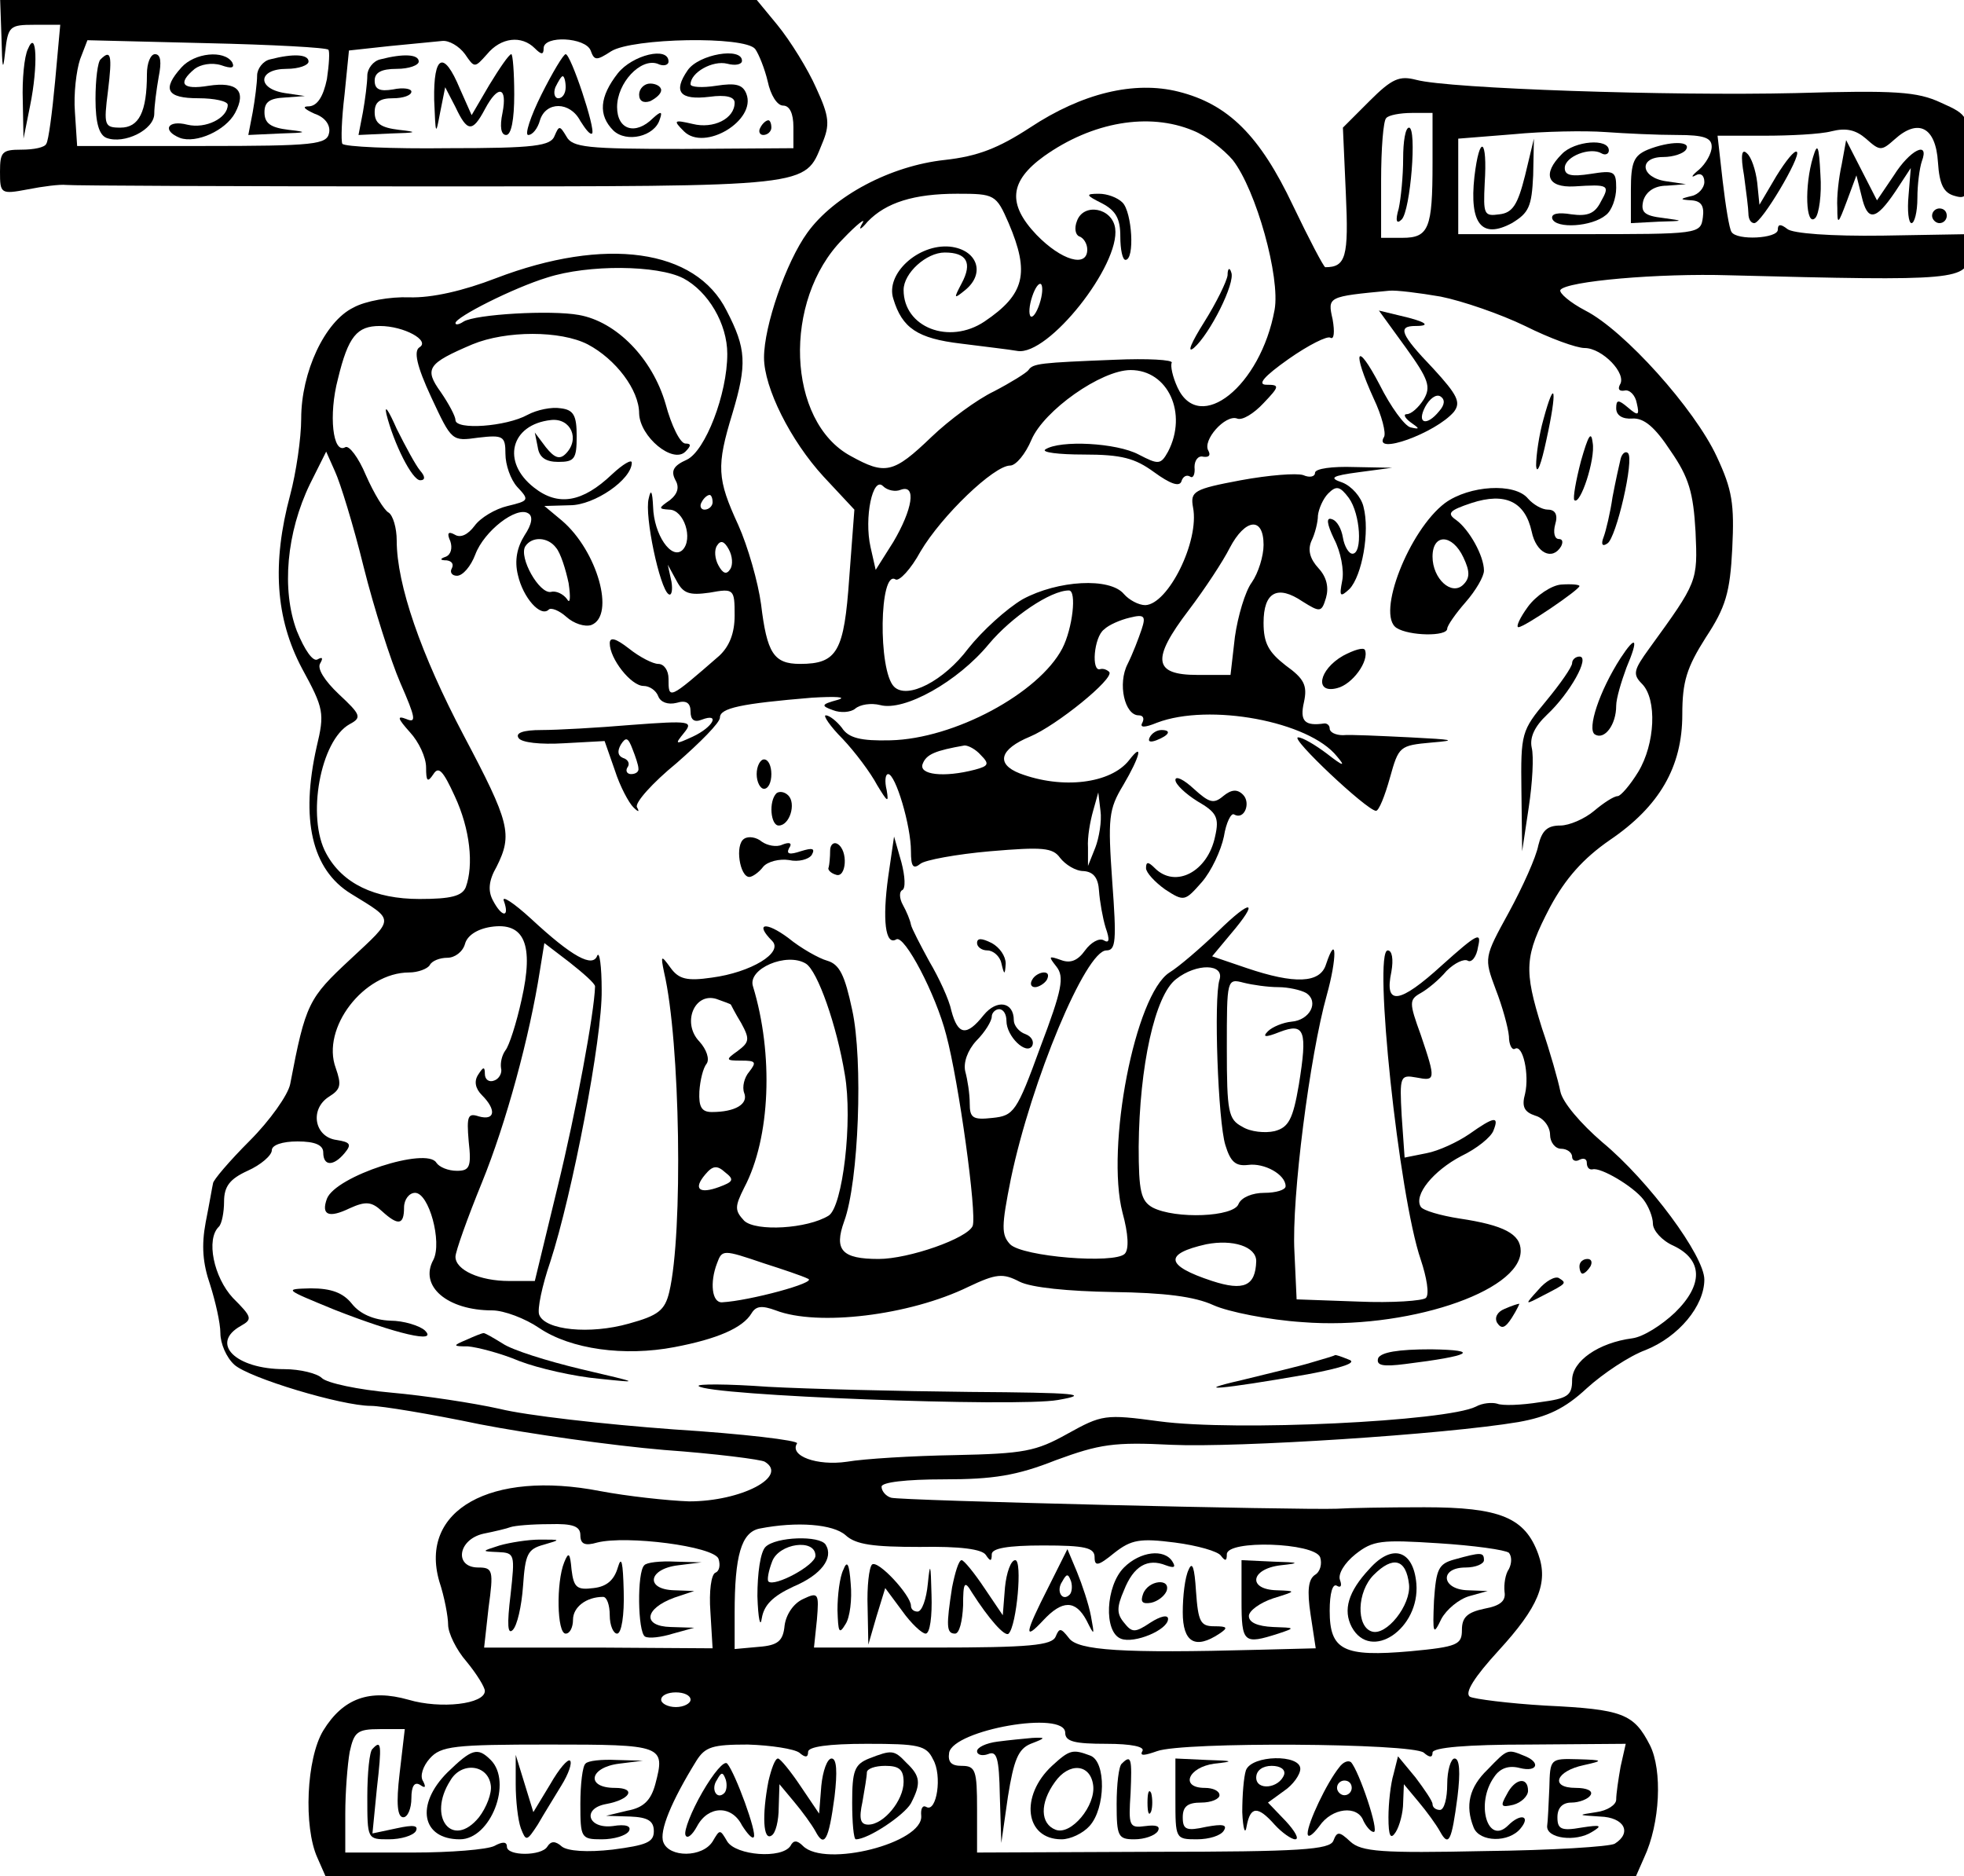 <?xml version="1.0" standalone="no"?>
<!DOCTYPE svg PUBLIC "-//W3C//DTD SVG 20010904//EN"
 "http://www.w3.org/TR/2001/REC-SVG-20010904/DTD/svg10.dtd">
<svg version="1.0" xmlns="http://www.w3.org/2000/svg"
 width="296.753pt" height="283.465pt" viewBox="0 0 296.753 283.465"
 preserveAspectRatio="xMidYMid meet">
<g transform="translate(0,283.465) scale(0.111,-0.111)"
fill="#000000" stroke="none">
<g>
<path d="M2 2503 c1 -43 2 -48 5 -20 4 35 6 37 40 37 l35 0 -7 -77 c-4 -43 -9
-81 -12 -85 -2 -5 -17 -8 -34 -8 -26 0 -29 -3 -29 -30 0 -30 1 -31 38 -24 20
4 44 7 52 6 8 -1 231 -2 494 -2 524 0 511 -1 535 58 11 26 10 37 -8 76 -11 25
-35 64 -53 86 l-33 40 -512 0 -513 0 2 -57z m445 -17 c2 -2 1 -20 -2 -40 -5
-24 -13 -36 -24 -37 -10 0 -8 -3 7 -10 15 -5 22 -16 20 -26 -3 -16 -19 -18
-173 -18 l-170 0 -3 46 c-2 25 2 57 7 72 l10 26 162 -4 c89 -2 164 -6 166 -9z
m186 -6 c13 -19 13 -19 30 0 19 23 47 26 65 8 9 -9 12 -9 12 0 0 18 57 15 64
-3 5 -14 8 -14 28 -1 29 18 182 21 196 3 5 -7 13 -27 17 -44 4 -19 13 -33 21
-33 9 0 14 -11 14 -29 l0 -29 -150 -1 c-131 0 -151 2 -159 17 -9 15 -10 15
-16 1 -5 -14 -27 -17 -145 -17 -77 -1 -141 2 -144 6 -2 4 -1 34 3 67 l6 60 55
6 c30 3 63 6 72 7 9 1 23 -7 31 -18z"/>
<g>
<path d="M137 2473 c-4 -3 -7 -28 -7 -54 0 -33 5 -49 15 -53 24 -9 65 11 65
33 0 10 3 33 6 50 4 20 3 31 -5 31 -6 0 -11 -12 -11 -27 0 -52 -11 -73 -36
-73 -22 0 -23 3 -17 50 6 49 4 57 -10 43z"/>
</g>
<g>
<path d="M247 2462 c-27 -30 -20 -42 23 -42 22 0 40 -4 40 -9 0 -18 -30 -33
-55 -27 -27 7 -35 -8 -10 -18 22 -8 62 10 75 34 16 30 3 43 -36 37 -36 -6 -43
3 -19 23 8 6 23 9 36 5 14 -5 19 -4 15 4 -11 17 -51 13 -69 -7z"/>
</g>
<g>
<path d="M368 2473 c-10 -2 -18 -13 -18 -22 0 -10 -3 -33 -6 -50 l-6 -31 43 2
c37 1 39 2 12 5 -25 3 -33 9 -33 24 0 14 7 19 28 20 l27 2 -27 4 c-39 6 -37
33 2 33 17 0 30 5 30 10 0 10 -21 11 -52 3z"/>
</g>
<g>
<path d="M518 2473 c-10 -2 -18 -13 -18 -22 0 -10 -3 -33 -6 -50 l-6 -31 43 2
c37 1 39 2 12 5 -25 3 -33 9 -33 24 0 14 7 19 25 19 14 0 25 4 25 9 0 4 -11 6
-25 3 -18 -3 -25 0 -25 12 0 11 9 16 30 16 17 0 30 5 30 10 0 10 -21 11 -52 3z"/>
</g>
<g>
<path d="M666 2438 l-24 -41 -16 36 c-22 53 -36 46 -35 -15 2 -48 2 -50 8 -18
l7 35 14 -27 c16 -34 23 -35 40 -3 18 34 31 31 24 -5 -4 -19 -2 -30 5 -30 7 0
11 21 11 55 0 30 -2 55 -4 55 -3 0 -16 -19 -30 -42z"/>
</g>
<g>
<path d="M737 2425 c-15 -30 -23 -55 -18 -55 6 0 13 9 16 20 8 26 41 26 55 -1
7 -11 13 -19 16 -17 5 6 -29 108 -36 108 -3 0 -18 -25 -33 -55z m33 10 c0 -8
-4 -15 -10 -15 -5 0 -7 7 -4 15 4 8 8 15 10 15 2 0 4 -7 4 -15z"/>
</g>
<g>
<path d="M841 2454 c-25 -32 -27 -57 -6 -78 18 -17 56 -8 63 15 4 11 2 12 -9
2 -24 -24 -49 -16 -49 15 0 33 32 67 55 59 8 -4 15 -2 15 3 0 21 -49 9 -69
-16z"/>
</g>
<g>
<path d="M936 2458 c-20 -29 -11 -41 30 -36 22 3 34 0 34 -8 0 -22 -29 -36
-57 -29 -26 6 -27 5 -12 -10 28 -28 99 15 85 51 -5 13 -15 15 -41 11 -19 -3
-35 -2 -35 2 0 16 30 33 50 28 11 -3 20 -1 20 4 0 19 -59 9 -74 -13z"/>
</g>
<g>
<path d="M870 2425 c0 -9 6 -12 15 -9 8 4 15 10 15 15 0 5 -7 9 -15 9 -8 0
-15 -7 -15 -15z"/>
</g>
<g>
<path d="M1035 2380 c-3 -5 -1 -10 4 -10 6 0 11 5 11 10 0 6 -2 10 -4 10 -3 0
-8 -4 -11 -10z"/>
</g>
</g>
<g>
<path d="M38 2487 c-5 -10 -8 -42 -7 -70 l1 -52 9 45 c11 54 9 106 -3 77z"/>
</g>
<g>
<path d="M1864 2416 l-36 -36 4 -90 c4 -86 0 -100 -28 -100 -2 0 -22 38 -44
84 -45 95 -88 138 -156 155 -60 15 -131 -2 -202 -49 -43 -28 -71 -39 -116 -44
-74 -8 -151 -49 -187 -99 -29 -40 -59 -127 -59 -170 0 -41 36 -113 81 -162
l42 -45 -7 -93 c-7 -100 -16 -117 -67 -117 -36 0 -45 15 -53 81 -4 30 -18 79
-31 108 -29 63 -30 80 -8 152 20 67 19 88 -8 140 -42 84 -165 101 -314 44 -44
-17 -87 -27 -118 -26 -26 1 -60 -5 -76 -14 -39 -19 -71 -88 -71 -151 0 -27 -7
-74 -15 -104 -25 -93 -20 -168 16 -236 30 -55 31 -61 20 -107 -22 -98 -7 -167
47 -200 60 -37 60 -32 -1 -89 -57 -53 -61 -60 -82 -170 -3 -15 -28 -50 -55
-77 -28 -28 -50 -54 -50 -58 -1 -4 -5 -28 -10 -53 -6 -32 -4 -56 6 -85 7 -22
14 -52 14 -66 0 -14 8 -33 19 -43 20 -18 146 -56 186 -56 14 0 81 -11 148 -25
67 -13 180 -29 251 -35 70 -5 132 -13 137 -16 33 -20 -32 -54 -103 -54 -29 1
-84 7 -121 14 -149 29 -247 -26 -219 -123 7 -21 12 -48 12 -59 0 -11 11 -34
25 -50 14 -17 25 -35 25 -40 0 -18 -60 -25 -104 -12 -53 15 -89 2 -116 -42
-23 -38 -27 -131 -8 -173 l11 -25 892 0 892 0 11 25 c22 47 25 119 8 153 -22
43 -37 49 -142 54 -51 3 -97 9 -103 12 -8 5 6 27 39 63 54 59 68 92 54 131
-18 50 -52 64 -155 64 -52 0 -105 -1 -119 -2 -51 -2 -595 11 -607 15 -7 2 -13
9 -13 15 0 6 33 10 85 10 67 0 99 5 152 26 60 22 79 25 158 21 89 -4 371 14
472 31 39 7 63 18 93 46 22 20 58 44 80 52 45 18 80 60 80 96 0 32 -75 134
-139 187 -29 25 -54 54 -57 69 -3 15 -14 54 -25 86 -25 80 -24 98 11 165 21
39 45 66 81 91 68 46 99 100 99 171 0 45 6 64 32 105 27 41 33 61 36 121 3 61
0 80 -21 125 -30 65 -126 172 -179 199 -21 11 -36 24 -34 28 8 12 134 23 230
20 310 -8 326 -7 326 30 l0 26 -117 -2 c-71 -1 -123 3 -130 9 -9 7 -13 7 -13
-1 0 -12 -56 -15 -63 -3 -3 4 -8 35 -12 69 l-7 62 64 0 c34 0 76 2 91 6 20 5
33 2 47 -10 19 -17 21 -17 39 -1 32 29 56 17 59 -31 2 -31 8 -42 23 -46 17 -5
19 0 19 52 0 57 0 58 -38 75 -32 15 -62 17 -198 13 -170 -4 -471 6 -516 18
-23 6 -33 2 -64 -29z m86 -85 c0 -88 -5 -101 -41 -101 l-29 0 0 78 c0 43 3 82
7 85 3 4 19 7 35 7 l28 0 0 -69z m-326 45 c18 -7 42 -26 54 -40 32 -41 65
-160 57 -204 -19 -104 -102 -170 -132 -106 -7 15 -10 30 -8 34 2 4 -33 6 -78
4 -101 -4 -111 -5 -117 -14 -3 -4 -24 -17 -47 -29 -23 -11 -61 -39 -85 -62
-52 -50 -63 -52 -110 -26 -87 47 -93 212 -11 295 20 21 32 30 27 22 -6 -10 -3
-10 7 2 25 26 63 38 122 38 51 0 53 -1 70 -40 29 -68 22 -97 -33 -134 -48 -32
-110 -8 -110 43 0 23 31 51 56 51 30 0 38 -14 23 -42 -11 -21 -11 -22 5 -9 28
23 16 55 -21 59 -43 4 -88 -37 -77 -71 12 -40 33 -54 92 -61 31 -4 66 -8 77
-10 42 -7 140 117 133 167 -4 28 -43 35 -52 10 -4 -10 -2 -19 3 -21 6 -2 11
-10 11 -18 0 -25 -35 -15 -69 20 -40 42 -37 73 10 107 66 47 143 60 203 35z
m659 -6 c37 0 47 -4 47 -16 0 -9 -8 -23 -17 -31 -10 -8 -12 -12 -5 -8 7 4 12
0 12 -9 0 -8 -8 -17 -17 -19 -17 -4 -17 -5 0 -6 13 -1 17 -8 15 -23 -3 -23 -5
-23 -168 -23 l-165 0 0 65 0 65 75 6 c41 4 98 5 125 3 28 -2 71 -4 98 -4z
m-1353 -195 c34 -18 60 -62 60 -103 0 -55 -30 -132 -55 -144 -18 -8 -22 -15
-16 -27 6 -10 4 -19 -7 -28 -16 -11 -16 -12 -1 -13 20 0 33 -40 18 -55 -15
-14 -39 21 -40 59 -1 21 -3 25 -6 11 -6 -23 15 -122 27 -130 4 -3 6 5 4 17
l-5 23 12 -22 c9 -17 17 -20 45 -16 33 6 34 5 34 -31 0 -24 -7 -42 -21 -55
-69 -60 -69 -60 -69 -31 0 11 -6 20 -14 20 -7 0 -25 9 -40 21 -18 14 -26 16
-26 7 0 -21 29 -58 46 -58 8 0 17 -6 20 -14 3 -8 13 -12 25 -9 13 4 19 0 19
-12 0 -11 5 -15 15 -11 26 10 16 -10 -12 -23 -24 -11 -25 -11 -12 5 13 16 9
17 -71 11 -47 -4 -102 -7 -123 -7 -25 0 -36 -4 -31 -11 4 -6 29 -9 62 -7 l55
3 14 -40 c7 -22 19 -44 25 -50 7 -7 9 -7 5 0 -3 6 21 33 54 60 32 28 59 55 59
62 0 13 29 19 125 27 33 2 49 1 35 -3 -22 -6 -23 -8 -6 -14 10 -4 24 -3 30 2
7 6 22 8 34 5 33 -9 106 32 148 83 31 37 84 73 109 73 11 0 5 -52 -9 -79 -32
-61 -147 -123 -234 -125 -40 -1 -57 3 -66 17 -7 9 -17 17 -22 17 -4 0 6 -15
23 -32 17 -18 38 -46 47 -63 14 -23 16 -25 13 -7 -3 12 -2 22 2 22 10 0 31
-70 31 -105 0 -21 3 -25 13 -17 6 5 49 13 95 17 71 6 85 5 95 -9 7 -9 21 -18
32 -18 14 -1 20 -10 21 -27 1 -14 5 -37 9 -50 6 -17 5 -22 -3 -17 -6 3 -17 -3
-25 -14 -10 -14 -20 -18 -33 -13 -17 6 -17 5 -6 -9 11 -14 8 -31 -22 -110 -32
-88 -36 -93 -65 -96 -27 -3 -31 0 -31 20 0 13 -3 32 -6 43 -3 12 3 29 15 42
12 12 21 27 21 33 0 5 5 10 10 10 6 0 10 -7 10 -16 0 -21 27 -47 35 -34 3 6
-1 13 -9 16 -9 3 -16 12 -16 19 0 25 -23 29 -41 7 -23 -29 -35 -28 -44 6 -3
15 -17 45 -30 67 -12 22 -24 45 -25 50 -1 6 -6 18 -11 27 -5 9 -5 18 -1 20 5
2 4 19 -1 38 l-10 35 -8 -55 c-8 -58 -4 -94 11 -85 11 7 54 -75 68 -130 17
-63 42 -244 36 -260 -7 -17 -87 -45 -128 -45 -50 0 -61 12 -47 51 20 54 26
220 11 288 -10 47 -17 62 -34 67 -11 3 -36 17 -53 31 -31 23 -46 20 -22 -4 16
-16 -29 -43 -82 -50 -34 -5 -45 -2 -56 13 -13 18 -14 18 -9 -6 22 -94 26 -355
7 -435 -6 -25 -15 -32 -55 -43 -53 -15 -114 -9 -122 12 -3 7 4 40 15 72 30 92
71 305 70 370 0 33 -3 53 -6 47 -6 -17 -34 -2 -90 50 -24 22 -41 33 -37 24 8
-23 -3 -22 -15 1 -7 13 -6 27 5 46 22 44 18 60 -45 179 -58 110 -91 205 -91
265 0 17 -5 34 -11 38 -6 3 -20 26 -31 51 -10 24 -23 41 -28 38 -17 -10 -23
44 -10 93 14 58 26 72 57 72 33 0 69 -20 54 -29 -8 -5 -4 -25 16 -68 28 -60
28 -60 64 -55 34 4 37 2 37 -22 0 -15 7 -35 16 -45 17 -18 16 -19 -13 -26 -17
-4 -37 -16 -45 -27 -9 -12 -19 -17 -27 -12 -9 5 -11 2 -6 -9 3 -9 1 -18 -6
-21 -9 -3 -8 -5 1 -5 7 -1 10 -5 7 -11 -3 -5 0 -10 7 -10 8 0 19 13 25 29 12
32 56 66 72 56 7 -4 5 -15 -5 -30 -10 -16 -14 -34 -9 -54 7 -31 31 -58 42 -47
3 3 14 -1 24 -10 10 -9 25 -14 34 -11 33 13 8 101 -40 142 l-24 20 35 1 c33 0
84 35 84 58 0 5 -12 -2 -27 -16 -40 -38 -73 -44 -106 -18 -45 35 -32 86 23 92
27 3 40 -26 20 -46 -8 -8 -15 -6 -27 9 l-15 20 4 -20 c2 -14 11 -20 28 -20 22
0 25 4 25 35 0 28 -4 36 -22 38 -12 2 -32 -2 -45 -9 -29 -16 -98 -21 -98 -7 0
5 -9 22 -20 38 -23 32 -18 39 43 65 46 19 120 19 157 0 38 -20 70 -62 70 -94
1 -32 46 -69 63 -52 8 8 8 11 0 11 -7 0 -19 24 -27 54 -18 62 -67 112 -118
121 -38 7 -141 1 -157 -9 -6 -4 -11 -5 -11 -2 0 8 79 48 125 62 56 18 150 17
185 -1z m485 -35 c-4 -12 -9 -19 -12 -17 -3 3 -2 15 2 27 4 12 9 19 12 17 3
-3 2 -15 -2 -27z m546 10 c30 -6 82 -24 115 -40 34 -17 70 -30 81 -30 24 0 58
-35 48 -50 -3 -6 -1 -9 6 -8 7 2 15 -6 17 -17 4 -17 2 -18 -12 -6 -13 11 -16
11 -16 -1 0 -10 9 -15 22 -14 16 1 31 -12 52 -44 25 -36 31 -57 34 -110 3 -68
3 -68 -63 -159 -21 -29 -23 -35 -10 -48 21 -21 18 -82 -5 -120 -11 -18 -24
-33 -28 -33 -5 0 -19 -9 -32 -20 -13 -11 -34 -20 -46 -20 -18 0 -25 -7 -30
-27 -3 -16 -21 -56 -40 -91 -34 -62 -34 -62 -18 -105 9 -23 17 -52 18 -64 0
-11 4 -19 8 -17 11 7 20 -35 14 -61 -5 -18 -1 -25 14 -30 11 -3 20 -15 20 -26
0 -10 7 -19 15 -19 8 0 15 -5 15 -11 0 -5 5 -7 10 -4 6 3 10 1 10 -4 0 -6 3
-10 8 -9 11 3 55 -23 69 -41 7 -9 13 -24 13 -33 0 -9 12 -23 28 -30 40 -19 41
-53 2 -91 -18 -17 -43 -33 -58 -35 -46 -6 -82 -31 -82 -57 0 -21 -6 -25 -44
-30 -25 -4 -51 -5 -58 -2 -7 2 -20 1 -29 -4 -40 -20 -327 -34 -431 -20 -74 10
-78 9 -125 -17 -43 -24 -59 -27 -153 -29 -58 -1 -124 -5 -147 -9 -41 -6 -79 8
-68 25 2 4 -73 13 -168 19 -95 7 -201 19 -237 28 -36 8 -102 18 -147 22 -45 4
-88 13 -95 20 -6 6 -29 12 -51 12 -66 0 -102 35 -59 59 16 9 15 12 -11 38 -26
28 -37 80 -19 97 4 4 7 20 7 34 0 21 8 31 32 42 18 8 33 21 33 28 0 7 14 12
35 12 24 0 35 -5 35 -15 0 -19 14 -19 29 -1 10 12 8 15 -11 18 -30 4 -37 42
-10 59 16 10 17 16 9 39 -20 54 38 130 100 130 12 0 25 5 28 10 3 6 14 10 24
10 10 0 21 8 24 19 3 11 16 20 35 23 46 7 59 -24 42 -99 -7 -32 -17 -63 -22
-69 -5 -7 -7 -17 -6 -24 2 -7 -3 -15 -9 -17 -7 -3 -13 1 -13 9 0 10 -2 10 -9
-1 -6 -9 -4 -19 5 -28 20 -20 18 -35 -4 -29 -15 5 -17 1 -14 -34 4 -35 1 -40
-16 -40 -12 0 -24 5 -28 11 -13 22 -137 -18 -149 -49 -8 -22 2 -27 31 -13 22
10 30 9 44 -4 22 -20 30 -19 30 5 0 11 7 20 15 20 19 0 37 -67 25 -91 -20 -36
19 -69 80 -69 16 0 45 -11 64 -24 43 -29 116 -39 184 -26 58 11 93 26 105 46
6 10 14 11 33 4 57 -22 182 -7 262 32 38 18 47 19 70 7 16 -8 66 -13 127 -14
70 -1 111 -6 137 -18 20 -9 75 -20 121 -23 139 -11 297 41 297 97 0 23 -23 35
-83 44 -26 4 -50 11 -53 16 -10 16 17 49 55 69 21 10 41 26 44 35 8 20 1 19
-33 -5 -16 -11 -42 -23 -58 -26 l-30 -6 -4 57 c-3 54 -2 56 20 52 26 -5 27 -4
6 58 -16 44 -16 48 0 57 9 5 25 18 35 30 11 11 24 17 29 14 5 -3 12 5 14 19 5
21 -1 18 -49 -25 -58 -53 -79 -56 -69 -9 3 17 1 29 -5 29 -20 0 15 -334 45
-421 8 -24 12 -47 7 -52 -4 -4 -46 -7 -92 -5 l-84 3 -3 65 c-4 73 21 267 44
349 14 50 14 87 -1 42 -8 -26 -43 -27 -108 -5 l-47 16 25 30 c40 47 29 49 -17
4 -24 -23 -53 -48 -66 -56 -47 -30 -87 -238 -64 -327 8 -29 9 -50 3 -56 -14
-14 -139 -4 -156 13 -12 13 -12 24 1 89 28 134 102 311 130 311 13 0 14 13 8
94 -6 86 -5 98 15 131 23 39 28 60 8 34 -25 -32 -91 -40 -149 -18 -33 13 -27
33 14 50 36 15 115 79 108 88 -3 3 -8 5 -12 4 -13 -5 -9 44 5 54 6 6 22 13 35
16 20 5 22 2 16 -16 -4 -12 -12 -33 -19 -47 -14 -27 -4 -70 15 -70 6 0 8 -4 5
-10 -4 -7 3 -7 20 0 71 27 207 2 245 -46 12 -14 9 -14 -14 4 -16 12 -33 22
-39 22 -12 0 93 -99 106 -100 4 0 12 20 19 45 12 43 13 44 57 48 36 3 29 4
-29 7 -41 2 -83 4 -92 3 -10 0 -18 4 -18 9 0 4 -3 7 -7 7 -27 -4 -34 3 -28 29
5 23 0 32 -25 50 -23 18 -30 30 -30 58 0 42 19 52 53 29 24 -15 26 -15 32 5 4
14 1 28 -10 40 -12 13 -15 25 -10 37 5 10 9 26 9 35 1 9 7 23 14 30 11 11 16
10 28 -6 16 -22 19 -76 5 -76 -5 0 -11 10 -13 22 -2 12 -8 23 -15 25 -8 3 -7
-6 3 -27 9 -17 14 -43 11 -57 -4 -21 -3 -23 10 -11 17 18 28 78 19 112 -3 13
-16 28 -29 33 -18 6 -15 9 23 14 l45 6 -52 1 c-29 1 -53 -2 -53 -8 0 -5 -7 -7
-16 -3 -9 3 -47 0 -85 -7 -64 -12 -69 -15 -65 -37 9 -46 -34 -132 -65 -133 -9
0 -22 7 -29 15 -19 23 -90 19 -138 -7 -22 -13 -55 -43 -74 -67 -33 -44 -83
-70 -101 -52 -22 22 -20 160 2 146 5 -3 21 14 34 38 29 49 100 117 122 117 8
0 21 16 29 35 17 40 95 95 135 95 51 0 78 -59 51 -111 -10 -18 -13 -18 -40 -4
-30 16 -107 20 -127 7 -6 -4 18 -7 52 -7 52 0 70 -5 96 -24 22 -16 34 -20 37
-13 2 7 7 10 12 7 4 -3 7 3 6 13 0 9 5 16 12 14 8 -1 10 2 7 8 -9 14 23 50 39
44 7 -3 23 7 36 21 22 23 22 25 4 25 -13 0 -4 11 30 35 27 19 53 32 57 29 5
-3 6 8 3 25 -7 31 -7 31 77 39 9 1 41 -3 70 -8z m-1466 -368 c14 -56 37 -128
50 -158 21 -48 22 -55 8 -49 -13 5 -12 1 5 -18 12 -13 22 -34 22 -48 0 -19 2
-21 10 -9 7 11 13 5 29 -30 21 -45 26 -94 15 -124 -5 -12 -20 -16 -63 -16 -61
0 -105 21 -127 62 -27 49 -8 154 32 176 17 9 15 13 -15 41 -19 18 -30 35 -25
42 4 7 3 9 -4 5 -6 -3 -17 12 -28 39 -21 56 -14 134 18 200 l22 44 12 -27 c7
-15 25 -73 39 -130z m731 105 c22 8 16 -27 -10 -71 l-24 -38 -7 31 c-9 40 3
97 17 83 6 -6 17 -8 24 -5z m-256 -17 c0 -5 -5 -10 -11 -10 -5 0 -7 5 -4 10 3
6 8 10 11 10 2 0 4 -4 4 -10z m750 -58 c0 -15 -7 -38 -16 -51 -9 -12 -19 -46
-23 -74 l-6 -52 -45 0 c-60 0 -63 21 -12 88 22 29 47 67 56 85 21 40 46 43 46
4z m-963 -4 c6 -7 13 -29 17 -48 3 -20 2 -29 -2 -22 -5 7 -15 12 -22 10 -16
-3 -44 47 -35 62 9 14 31 13 42 -2z m237 -29 c-5 -8 -10 -6 -16 5 -5 9 -6 21
-2 27 5 8 10 6 16 -5 5 -9 6 -21 2 -27z m-125 -271 c1 -5 -4 -8 -10 -8 -5 0
-8 4 -5 9 4 5 1 11 -6 13 -7 3 -8 9 -3 18 7 11 10 10 16 -6 4 -10 8 -22 8 -26z
m466 18 c12 -12 11 -15 -8 -20 -42 -11 -77 -7 -71 8 5 13 17 18 57 25 5 0 15
-5 22 -13z m156 -126 l-10 -25 0 25 c-1 14 3 36 7 50 l7 25 3 -25 c2 -14 -2
-37 -7 -50z m-681 -189 c-1 -36 -26 -171 -51 -273 l-31 -128 -35 0 c-40 0 -73
15 -73 33 0 7 16 52 36 101 33 81 65 199 79 289 l6 37 34 -26 c19 -15 35 -29
35 -33z m287 31 c16 -10 42 -84 53 -151 11 -63 -3 -180 -22 -192 -29 -18 -99
-22 -115 -7 -13 14 -13 19 0 45 36 68 40 182 12 274 -8 24 46 47 72 31z m563
-22 c-8 -25 -2 -193 8 -225 7 -23 14 -29 31 -27 22 3 51 -13 51 -29 0 -5 -13
-9 -29 -9 -16 0 -31 -6 -35 -15 -6 -18 -86 -21 -117 -5 -16 9 -19 22 -19 83 1
109 22 206 51 228 28 22 66 21 59 -1z m80 -10 c14 0 31 -4 38 -8 18 -12 5 -37
-20 -39 -11 -1 -26 -7 -32 -13 -8 -8 -4 -9 16 -1 34 13 38 2 26 -72 -8 -47
-14 -58 -33 -63 -13 -3 -33 -1 -44 6 -19 10 -21 20 -21 107 0 94 0 95 23 89
12 -3 33 -6 47 -6z m-745 -24 c0 0 6 -12 14 -25 12 -22 11 -26 -5 -38 -17 -12
-16 -13 5 -13 20 0 21 -2 11 -15 -7 -8 -10 -21 -7 -29 6 -15 -12 -26 -44 -26
-14 0 -18 7 -17 28 1 15 5 32 10 38 4 6 0 19 -10 30 -24 25 -7 67 23 58 11 -4
20 -7 20 -8z m-16 -248 c-27 -10 -36 -3 -19 17 10 12 16 13 27 3 13 -10 11
-13 -8 -20z m731 -101 c-1 -34 -17 -41 -60 -27 -64 21 -66 37 -8 50 36 7 68
-3 68 -23z m-670 -3 c25 -8 52 -17 60 -21 13 -5 -80 -30 -117 -32 -14 -1 -17
27 -7 53 7 19 8 19 64 0z m-250 -370 c0 -12 6 -15 23 -10 40 10 158 -5 165
-22 3 -9 1 -17 -4 -19 -6 -2 -9 -26 -7 -53 l3 -50 -156 1 -155 0 6 54 c7 51 6
55 -14 55 -33 0 -28 38 7 46 15 3 32 7 37 9 6 2 29 4 53 4 32 1 42 -3 42 -15z
m361 0 c14 -13 38 -16 101 -16 55 1 85 -3 90 -11 6 -9 8 -9 8 1 0 8 21 12 70
12 57 0 70 -3 70 -16 0 -13 5 -12 27 6 23 18 35 20 82 14 31 -4 59 -12 63 -18
6 -8 8 -7 8 2 0 20 119 16 127 -4 3 -9 0 -20 -7 -24 -9 -6 -11 -21 -6 -54 l7
-46 -78 -2 c-185 -5 -246 -1 -258 16 -11 14 -13 14 -18 2 -5 -12 -35 -15 -167
-15 l-162 0 4 38 c3 36 2 38 -19 28 -13 -6 -23 -21 -25 -36 -2 -21 -9 -27 -35
-29 l-33 -3 0 49 c0 78 9 110 34 115 51 10 100 6 117 -9z m903 -24 c4 -5 4
-14 0 -22 -5 -7 -7 -21 -6 -31 2 -12 -5 -19 -27 -23 -24 -5 -31 -12 -31 -29 0
-20 -6 -23 -70 -29 -91 -8 -110 1 -110 55 0 24 4 38 10 34 5 -3 7 0 4 8 -3 8
6 23 21 35 24 19 35 20 113 15 48 -3 91 -9 96 -13z m-1114 -200 c0 -5 -9 -10
-20 -10 -11 0 -20 5 -20 10 0 6 9 10 20 10 11 0 20 -4 20 -10z m510 -45 c0
-12 13 -15 56 -15 34 0 53 -4 49 -10 -4 -7 3 -6 20 0 35 13 346 11 363 -2 8
-7 12 -7 12 0 0 7 47 11 131 11 l132 1 -7 -31 c-3 -17 -6 -37 -6 -45 0 -7 -12
-15 -27 -17 -26 -4 -26 -4 5 -6 33 -1 44 -22 20 -37 -7 -4 -86 -9 -177 -10
-140 -3 -168 -1 -183 13 -15 14 -18 14 -23 1 -5 -12 -44 -15 -245 -15 l-240
-1 0 59 c0 53 -2 59 -21 59 -14 0 -19 5 -17 18 6 31 158 58 158 27z m-906 -55
c-5 -42 -3 -60 5 -60 6 0 11 12 11 26 0 16 4 23 12 18 7 -5 8 -3 4 5 -5 7 0
21 9 31 15 17 33 19 162 19 156 0 159 -1 145 -54 -6 -22 -16 -32 -38 -36 l-29
-7 33 -1 c24 -1 32 -6 32 -20 0 -15 -10 -19 -56 -25 -35 -4 -61 -2 -69 4 -9 8
-15 8 -20 0 -8 -13 -55 -13 -55 0 0 7 -6 7 -17 1 -10 -5 -60 -9 -110 -9 l-93
0 0 53 c0 29 3 67 6 84 6 27 10 31 41 31 l34 0 -7 -60z m544 28 c8 -7 12 -7
12 1 0 7 27 11 80 11 70 0 81 -2 90 -21 13 -22 5 -73 -9 -65 -5 3 -8 -2 -7
-12 3 -37 -131 -71 -161 -41 -8 8 -13 8 -17 0 -12 -18 -74 -13 -86 6 -10 17
-10 17 -20 0 -14 -22 -59 -22 -67 -1 -6 15 11 56 45 111 12 19 22 22 70 22 32
-1 63 -6 70 -11z"/>
<g>
<path d="M1910 2338 c0 -24 -3 -54 -6 -68 -5 -17 -3 -22 4 -15 12 12 21 125
10 125 -5 0 -8 -19 -8 -42z"/>
</g>
<g>
<path d="M1500 2277 c19 -10 25 -21 25 -45 0 -18 3 -32 7 -32 13 0 9 65 -4 78
-7 7 -21 12 -32 12 -19 0 -18 -2 4 -13z"/>
</g>
<g>
<path d="M1671 2179 c-1 -8 -15 -37 -32 -64 -17 -27 -24 -43 -14 -35 22 19 57
89 51 103 -2 7 -5 6 -5 -4z"/>
</g>
<g>
<path d="M2007 2313 c-7 -64 10 -85 51 -63 23 14 27 22 29 65 l1 50 -12 -50
c-10 -40 -17 -51 -35 -53 -21 -3 -22 0 -20 42 4 62 -7 68 -14 9z"/>
</g>
<g>
<path d="M2126 2344 c-27 -27 -20 -46 17 -44 47 3 49 2 36 -21 -8 -16 -18 -20
-40 -17 -18 3 -28 1 -26 -6 5 -14 54 -11 73 5 8 6 14 23 14 37 0 23 -3 24 -35
19 -26 -4 -35 -2 -35 8 0 16 35 29 50 20 5 -3 10 -1 10 4 0 17 -47 13 -64 -5z"/>
</g>
<g>
<path d="M2243 2350 c-19 -8 -23 -17 -23 -55 l0 -45 38 2 c35 1 35 1 6 5 -26
3 -31 8 -27 24 4 12 15 20 32 20 l26 2 -27 4 c-35 5 -38 33 -4 33 14 0 28 5
31 10 8 12 -22 12 -52 0z"/>
</g>
<g>
<path d="M526 1990 c10 -40 35 -90 46 -90 7 0 7 5 0 13 -6 7 -20 33 -32 57
-11 25 -17 34 -14 20z"/>
</g>
<g>
<path d="M1030 1500 c0 -11 5 -20 10 -20 6 0 10 9 10 20 0 11 -4 20 -10 20 -5
0 -10 -9 -10 -20z"/>
</g>
<g>
<path d="M1057 1474 c-11 -11 -8 -44 3 -44 15 0 24 30 13 41 -5 5 -12 6 -16 3z"/>
</g>
<g>
<path d="M1013 1412 c-13 -8 -6 -52 7 -52 4 0 13 6 19 14 6 7 22 11 35 9 13
-3 27 1 31 7 5 9 1 10 -15 5 -15 -5 -20 -4 -16 4 5 7 1 9 -9 5 -8 -4 -21 -1
-28 4 -7 6 -18 8 -24 4z"/>
</g>
<g>
<path d="M1130 1396 c0 -9 -1 -19 -2 -23 -2 -3 3 -8 10 -10 14 -5 17 33 2 42
-5 3 -10 -1 -10 -9z"/>
</g>
<g>
<path d="M1330 1270 c0 -5 6 -10 14 -10 8 0 17 -8 19 -17 4 -17 5 -17 6 -1 0
10 -8 22 -19 28 -14 7 -20 7 -20 0z"/>
</g>
<g>
<path d="M1405 1220 c-3 -5 -2 -10 4 -10 5 0 13 5 16 10 3 6 2 10 -4 10 -5 0
-13 -4 -16 -10z"/>
</g>
<g>
<path d="M1914 2080 c31 -43 34 -53 24 -70 -7 -11 -17 -20 -23 -20 -5 0 -3 -5
5 -11 13 -9 13 -10 0 -7 -8 2 -27 28 -42 58 -32 61 -38 47 -8 -19 11 -23 17
-47 14 -52 -16 -26 70 5 95 34 10 13 5 23 -28 59 -45 47 -49 58 -24 58 22 0
14 6 -21 14 l-29 7 37 -51z m45 -86 c-17 -21 -31 -17 -19 6 6 11 15 18 21 14
6 -4 6 -11 -2 -20z"/>
</g>
<g>
<path d="M2101 1983 c-6 -21 -10 -49 -10 -63 1 -14 7 2 14 35 15 68 12 87 -4
28z"/>
</g>
<g>
<path d="M2152 1926 c-7 -27 -11 -50 -9 -53 8 -8 29 56 25 78 -2 17 -6 10 -16
-25z"/>
</g>
<g>
<path d="M2206 1929 c-2 -8 -7 -31 -11 -52 -3 -21 -9 -46 -12 -54 -4 -10 -2
-14 5 -9 12 7 37 115 28 123 -3 3 -8 0 -10 -8z"/>
</g>
<g>
<path d="M1967 1869 c-49 -37 -94 -152 -66 -170 17 -11 69 -12 69 -1 0 4 11
20 25 36 14 16 25 35 25 43 0 20 -20 56 -38 69 -13 9 -9 13 21 23 46 15 73 2
82 -39 6 -29 28 -40 40 -20 3 6 2 10 -3 10 -6 0 -8 9 -5 20 4 13 0 20 -10 20
-8 0 -20 7 -27 15 -18 22 -80 18 -113 -6z m25 -74 c9 -19 9 -28 0 -37 -16 -16
-42 8 -42 38 0 32 27 31 42 -1z"/>
</g>
<g>
<path d="M2080 1728 c-11 -15 -17 -28 -13 -28 8 0 83 51 83 56 0 2 -11 3 -25
2 -13 -1 -34 -15 -45 -30z"/>
</g>
<g>
<path d="M1828 1661 c-33 -19 -39 -52 -8 -44 21 5 44 37 38 52 -2 4 -15 0 -30
-8z"/>
</g>
<g>
<path d="M2206 1658 c-29 -45 -46 -97 -35 -104 13 -8 29 13 29 39 0 10 7 33
14 52 17 40 13 45 -8 13z"/>
</g>
<g>
<path d="M2140 1651 c0 -5 -16 -28 -35 -51 -34 -41 -35 -44 -34 -123 l1 -82 9
60 c5 33 7 69 4 81 -3 14 4 29 21 45 31 29 59 79 44 79 -5 0 -10 -4 -10 -9z"/>
</g>
<g>
<path d="M1565 1550 c-3 -6 1 -7 9 -4 18 7 21 14 7 14 -6 0 -13 -4 -16 -10z"/>
</g>
<g>
<path d="M1600 1492 c0 -6 14 -19 30 -29 26 -15 30 -22 24 -48 -10 -48 -54
-71 -82 -43 -9 9 -12 9 -12 0 0 -6 12 -19 26 -29 26 -17 27 -16 50 10 13 15
26 43 30 62 3 19 10 33 14 30 14 -8 23 16 12 27 -8 8 -16 7 -27 -2 -13 -11
-19 -9 -40 10 -14 13 -25 18 -25 12z"/>
</g>
<g>
<path d="M2150 830 c0 -5 2 -10 4 -10 3 0 8 5 11 10 3 6 1 10 -4 10 -6 0 -11
-4 -11 -10z"/>
</g>
<g>
<path d="M2094 798 c-19 -21 -19 -21 6 -8 33 17 33 17 22 24 -5 3 -18 -4 -28
-16z"/>
</g>
<g>
<path d="M455 771 c84 -33 143 -47 123 -28 -7 6 -28 13 -47 13 -22 1 -41 9
-52 23 -12 15 -28 21 -56 21 -37 -1 -36 -1 32 -29z"/>
</g>
<g>
<path d="M2048 772 c-10 -4 -14 -12 -10 -19 6 -9 11 -7 20 7 7 11 11 20 10 19
-2 0 -11 -3 -20 -7z"/>
</g>
<g>
<path d="M635 730 c-19 -8 -19 -9 2 -9 12 -1 44 -9 70 -20 26 -10 75 -21 108
-24 58 -6 57 -6 -24 13 -46 11 -94 26 -107 35 -13 8 -25 15 -26 14 -2 0 -12
-4 -23 -9z"/>
</g>
<g>
<path d="M1876 705 c-3 -10 6 -12 37 -8 89 11 104 19 35 20 -45 0 -68 -4 -72
-12z"/>
</g>
<g>
<path d="M1785 699 c-16 -5 -59 -15 -95 -24 -70 -16 -30 -13 90 8 48 9 68 16
56 20 -10 4 -18 7 -19 6 -1 -1 -15 -5 -32 -10z"/>
</g>
<g>
<path d="M951 667 c11 -13 433 -29 489 -19 46 8 26 10 -120 11 -96 1 -220 4
-275 7 -55 4 -97 4 -94 1z"/>
</g>
<g>
<path d="M680 450 c-25 -8 -25 -8 -2 -9 23 -1 23 -3 17 -58 -5 -41 -4 -55 3
-48 6 6 12 32 14 60 3 43 6 50 28 56 24 7 24 7 -5 7 -16 0 -41 -4 -55 -8z"/>
</g>
<g>
<path d="M768 427 c-11 -27 -10 -97 2 -97 6 0 10 9 10 19 0 17 18 31 41 31 5
0 9 -11 9 -25 0 -14 5 -25 10 -25 6 0 10 25 9 58 -1 39 -3 49 -8 32 -5 -17
-15 -26 -33 -28 -23 -3 -27 1 -30 25 -2 23 -4 25 -10 10z"/>
</g>
<g>
<path d="M877 423 c-10 -9 -9 -91 1 -97 5 -3 22 -1 38 4 l29 8 -32 1 c-39 1
-36 25 5 40 l27 9 -27 1 c-40 1 -36 29 5 34 l32 4 -36 1 c-20 1 -39 -1 -42 -5z"/>
</g>
<g>
<path d="M1042 448 c-7 -7 -11 -36 -11 -67 1 -31 4 -44 6 -30 3 18 15 30 43
43 38 16 55 39 44 57 -8 13 -68 11 -82 -3z m68 -12 c0 -13 -56 -43 -64 -35 -2
2 0 14 5 27 9 25 59 32 59 8z"/>
</g>
<g>
<path d="M1427 393 c-32 -63 -34 -74 -7 -45 26 28 44 28 59 0 11 -22 11 -21 6
6 -3 16 -12 43 -19 60 l-13 31 -26 -52z m29 -10 c-10 -10 -19 5 -10 18 6 11 8
11 12 0 2 -7 1 -15 -2 -18z"/>
</g>
<g>
<path d="M1530 420 c-25 -25 -28 -88 -4 -97 18 -7 64 12 64 27 0 6 -10 4 -24
-5 -21 -14 -25 -14 -36 0 -10 12 -10 21 0 44 13 33 32 44 57 34 11 -4 14 -3 9
5 -11 18 -44 14 -66 -8z"/>
</g>
<g>
<path d="M1148 417 c-5 -10 -8 -35 -8 -55 1 -30 2 -34 11 -19 6 9 9 34 7 55
-2 28 -5 32 -10 19z"/>
</g>
<g>
<path d="M1187 424 c-4 -4 -7 -30 -6 -58 l1 -51 11 38 12 39 23 -31 c12 -17
27 -31 32 -31 6 0 9 24 8 53 -1 43 -2 45 -5 15 -2 -21 -8 -38 -14 -38 -5 0 -9
3 -9 8 0 14 -45 63 -53 56z"/>
</g>
<g>
<path d="M1296 393 c-8 -52 -8 -63 4 -63 6 0 10 17 11 38 0 32 2 35 12 18 23
-36 45 -61 50 -56 11 11 19 100 9 100 -6 0 -12 -17 -14 -37 l-3 -38 -25 37
c-14 21 -28 38 -31 38 -4 0 -9 -17 -13 -37z"/>
</g>
<g>
<path d="M1618 417 c-5 -10 -8 -36 -8 -58 0 -41 17 -51 50 -29 12 8 11 10 -7
10 -19 0 -22 6 -25 48 -2 32 -5 41 -10 29z"/>
</g>
<g>
<path d="M1690 375 c0 -58 3 -60 50 -45 24 8 23 8 -7 9 -21 1 -33 6 -33 15 0
7 15 18 33 24 32 10 32 10 5 11 -40 1 -36 29 5 34 28 3 26 4 -10 5 l-43 2 0
-55z"/>
</g>
<g>
<path d="M1556 384 c-4 -11 -1 -14 11 -12 9 2 18 9 21 16 6 18 -25 15 -32 -4z"/>
</g>
<g>
<path d="M1864 418 c-29 -31 -36 -56 -24 -79 26 -48 93 -2 88 59 -4 46 -33 55
-64 20z m54 -21 c3 -28 -31 -71 -51 -64 -21 7 -20 54 3 77 26 26 44 22 48 -13z"/>
</g>
<g>
<path d="M1980 431 c-22 -6 -25 -13 -28 -56 -2 -46 -1 -48 10 -25 7 13 24 27
38 31 l25 7 -27 1 c-36 1 -39 31 -3 31 14 0 25 5 25 10 0 11 -4 11 -40 1z"/>
</g>
<g>
<path d="M1358 183 c-16 -2 -28 -8 -28 -13 0 -5 7 -7 15 -4 12 5 15 -5 16 -57
l2 -64 9 63 c8 50 14 65 31 72 21 8 21 9 2 8 -11 -1 -32 -3 -47 -5z"/>
</g>
<g>
<path d="M1432 150 c-44 -41 -37 -100 13 -100 12 0 29 8 38 18 22 24 23 88 1
96 -24 9 -28 8 -52 -14z m56 -26 c4 -28 -30 -69 -51 -61 -21 8 -22 36 -1 65
19 27 48 25 52 -4z"/>
</g>
<g>
<path d="M2025 145 c-25 -24 -31 -49 -19 -79 8 -20 48 -21 64 -1 14 17 0 21
-17 4 -28 -28 -45 30 -19 66 8 12 20 16 35 12 24 -6 29 8 5 17 -22 9 -22 9
-49 -19z"/>
</g>
<g>
<path d="M1527 153 c-4 -3 -7 -28 -7 -55 0 -44 2 -48 24 -48 14 0 28 5 32 11
4 7 -2 9 -17 7 -22 -3 -23 0 -20 45 2 47 1 53 -12 40z"/>
</g>
<g>
<path d="M1600 105 c0 -54 0 -55 29 -55 17 0 33 5 37 12 5 8 -2 9 -24 5 -27
-6 -32 -4 -32 13 0 15 7 20 25 20 14 0 25 5 25 10 0 6 -9 10 -20 10 -34 0 -23
28 13 33 28 3 26 4 -10 5 l-43 2 0 -55z"/>
</g>
<g>
<path d="M1696 144 c-3 -9 -5 -34 -5 -57 1 -23 4 -32 6 -19 5 27 15 28 38 2
10 -11 23 -20 28 -20 6 0 0 11 -13 25 l-24 25 22 16 c12 8 22 22 22 30 0 20
-66 19 -74 -2z m52 -6 c-7 -19 -38 -22 -38 -4 0 10 9 16 21 16 12 0 19 -5 17
-12z"/>
</g>
<g>
<path d="M1823 148 c-17 -21 -43 -76 -43 -90 0 -7 7 -2 16 10 17 25 52 29 60
7 4 -8 10 -15 14 -15 8 0 -20 83 -31 95 -4 3 -11 0 -16 -7z m17 -28 c0 -5 -4
-10 -10 -10 -5 0 -10 5 -10 10 0 6 5 10 10 10 6 0 10 -4 10 -10z"/>
</g>
<g>
<path d="M1897 139 c-4 -13 -7 -40 -7 -59 0 -26 3 -31 10 -20 5 8 10 26 10 40
l1 25 20 -24 c11 -13 24 -31 29 -40 12 -22 16 -14 24 47 4 33 3 52 -4 52 -5 0
-10 -16 -10 -35 0 -19 -4 -35 -10 -35 -5 0 -10 3 -10 8 0 4 -11 20 -23 36
l-24 29 -6 -24z"/>
</g>
<g>
<path d="M2109 120 c-1 -22 -2 -46 -3 -52 -1 -17 39 -22 61 -8 15 9 12 10 -14
6 -28 -5 -33 -2 -33 14 0 13 7 20 19 20 11 0 23 5 26 10 4 6 -5 10 -20 10 -36
0 -27 23 11 31 27 6 27 7 -8 8 -38 1 -38 1 -39 -39z"/>
</g>
<g>
<path d="M2051 111 c-9 -16 -8 -18 9 -14 11 3 20 12 20 19 0 20 -18 17 -29 -5z"/>
</g>
<g>
<path d="M1562 100 c0 -14 2 -19 5 -12 2 6 2 18 0 25 -3 6 -5 1 -5 -13z"/>
</g>
<g>
<path d="M507 173 c-4 -3 -7 -33 -7 -65 0 -58 0 -58 29 -58 17 0 33 5 37 11 4
8 -3 9 -26 4 l-33 -7 6 61 c7 61 6 67 -6 54z"/>
</g>
<g>
<path d="M609 141 c-44 -44 -35 -91 17 -91 42 0 72 78 42 108 -18 18 -26 15
-59 -17z m59 -17 c2 -11 -6 -31 -16 -44 -36 -44 -71 0 -39 50 15 26 51 22 55
-6z"/>
</g>
<g>
<path d="M702 125 c0 -22 3 -49 7 -60 7 -18 8 -18 23 5 8 14 23 38 32 53 10
16 15 31 12 34 -3 3 -15 -11 -27 -32 l-23 -38 -12 39 -12 39 0 -40z"/>
</g>
<g>
<path d="M797 153 c-4 -3 -7 -28 -7 -55 0 -46 1 -48 29 -48 17 0 33 5 37 11 4
7 -4 10 -22 7 -34 -4 -42 24 -9 30 33 6 42 22 12 22 -40 0 -35 28 6 33 l32 4
-36 1 c-20 1 -39 -1 -42 -5z"/>
</g>
<g>
<path d="M1183 160 c-20 -8 -23 -17 -23 -60 0 -27 2 -50 5 -50 17 0 66 33 75
49 14 27 13 37 -6 55 -17 18 -20 18 -51 6z m47 -32 c0 -25 -27 -58 -48 -58
-11 0 -13 8 -8 31 3 17 6 35 6 40 0 5 11 9 25 9 19 0 25 -5 25 -22z"/>
</g>
<g>
<path d="M956 114 c-15 -26 -25 -52 -23 -58 2 -6 9 -1 16 12 15 28 47 29 61 1
7 -11 14 -19 16 -16 5 5 -25 87 -36 100 -4 5 -19 -13 -34 -39z m30 -1 c-10
-10 -19 5 -10 18 6 11 8 11 12 0 2 -7 1 -15 -2 -18z"/>
</g>
<g>
<path d="M1046 129 c-9 -47 -7 -81 4 -74 6 3 10 21 10 38 l1 32 20 -24 c11
-13 24 -31 29 -40 12 -23 18 -13 26 47 4 34 3 52 -4 52 -6 0 -12 -17 -14 -37
l-3 -38 -25 37 c-14 21 -28 38 -31 38 -4 0 -9 -14 -13 -31z"/>
</g>
</g>
<g>
<path d="M2468 2340 c-12 -39 -10 -96 3 -83 5 5 9 32 7 59 -2 40 -4 44 -10 24z"/>
</g>
<g>
<path d="M2507 2330 c-4 -18 -7 -44 -6 -59 0 -24 1 -23 13 9 l13 35 7 -28 c8
-35 19 -34 46 6 l21 32 -3 -37 c-2 -21 0 -38 4 -38 4 0 8 15 8 34 0 19 3 41 6
50 11 29 -16 16 -38 -19 l-23 -34 -21 41 -21 41 -6 -33z"/>
</g>
<g>
<path d="M2374 2315 c3 -22 6 -46 6 -52 0 -7 3 -13 8 -13 10 0 64 91 58 97 -3
3 -15 -12 -28 -33 l-23 -39 -3 30 c-2 17 -8 35 -14 40 -7 7 -9 -2 -4 -30z"/>
</g>
<g>
<path d="M2630 2260 c0 -5 5 -10 10 -10 6 0 10 5 10 10 0 6 -4 10 -10 10 -5 0
-10 -4 -10 -10z"/>
</g>
</g>
</svg>
